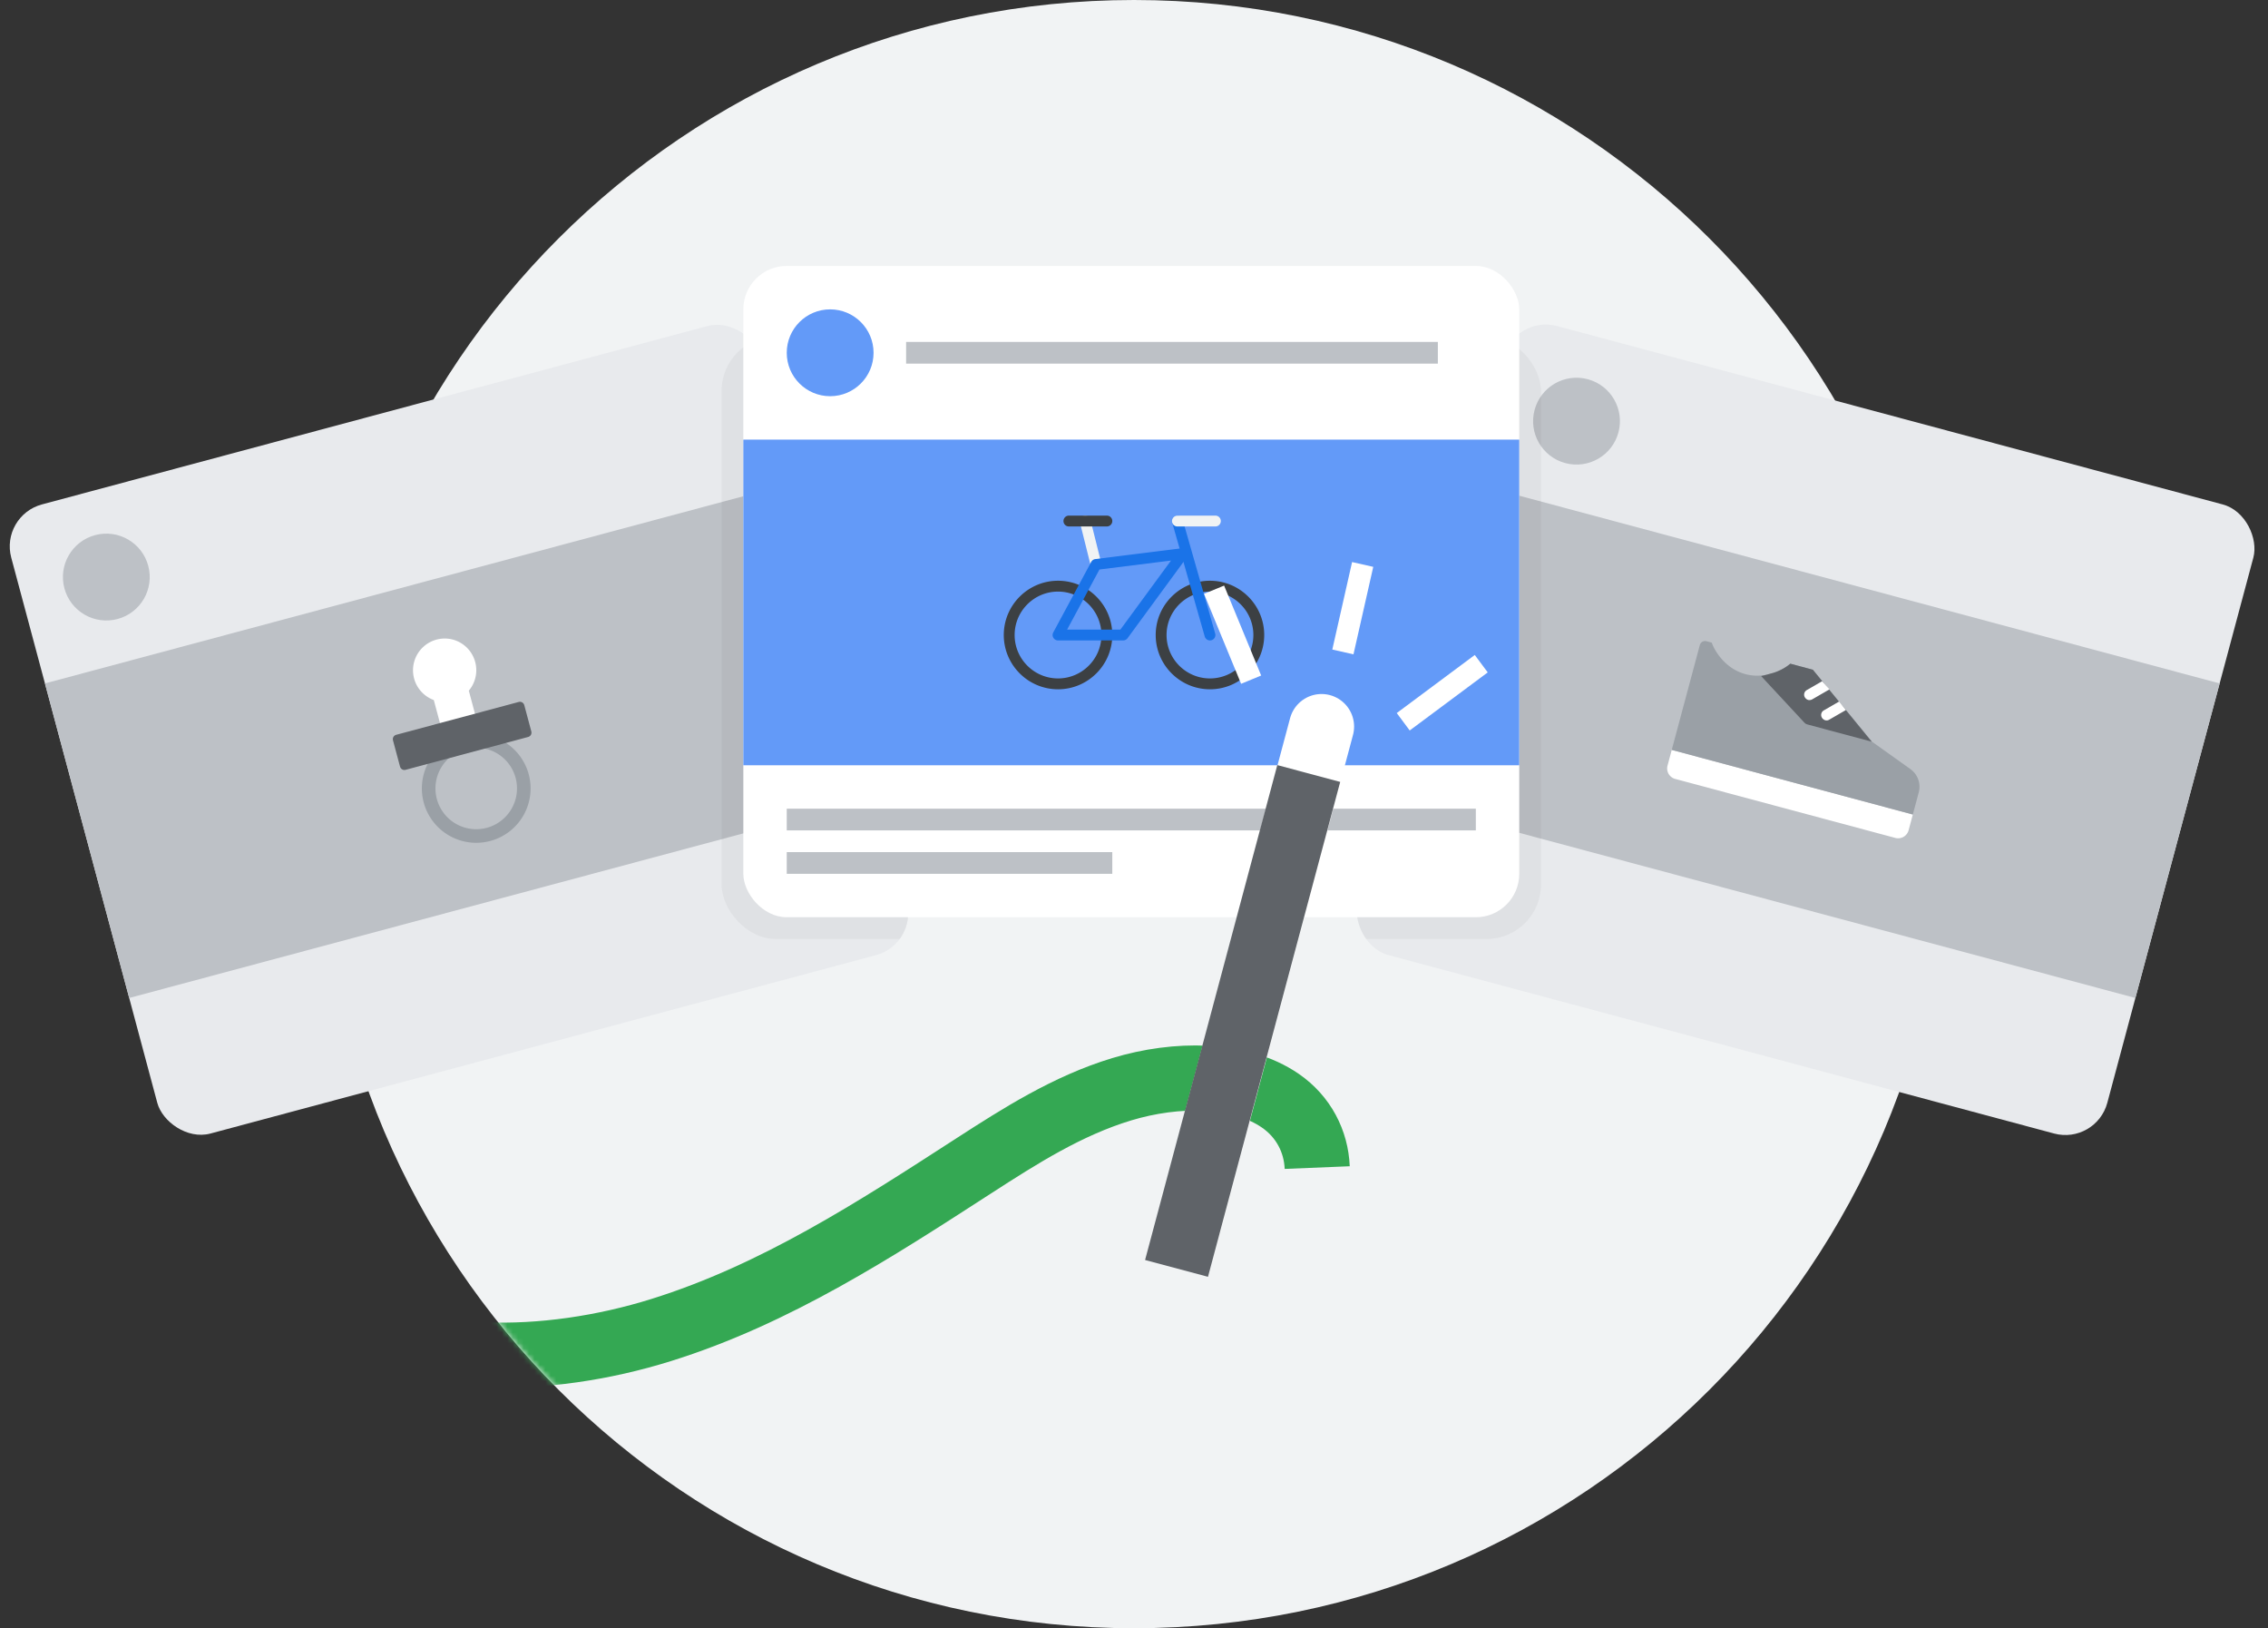 <svg viewBox="0 0 418 300" fill="none" xmlns="http://www.w3.org/2000/svg"><rect x="0" y="0" width="418" height="300" fill="#333333" stroke="none"/><path d="M209 300c82.843 0 150-67.157 150-150S291.843 0 209 0 59 67.157 59 150s67.157 150 150 150Z" fill="#F1F3F4"/><g clip-path="url(#a)"><rect x="279.244" y="58" width="143" height="120" rx="8" transform="rotate(15 279.244 58)" fill="#E8EAED"/><circle cx="290.557" cy="77.596" r="8" transform="rotate(15 290.557 77.596)" fill="#BDC1C6"/><path fill="#BDC1C6" d="m270.96 88.91 138.128 37.011-15.529 57.956-138.127-37.011z"/><rect x="133" y="62" width="151" height="111" rx="10" fill="#000" fill-opacity=".04"/><g clip-path="url(#b)"><path d="m308.107 138.168-.776 2.898a1.999 1.999 0 0 0 1.414 2.45l40.569 10.87a2 2 0 0 0 2.449-1.414l.777-2.898-44.433-11.906Z" fill="#fff"/><path d="m352.092 141.701-7.041-5.021-10.935-13.283-4.153-1.113-.393.309s-3.54 2.778-7.887 1.614c-4.346-1.165-6.023-5.341-6.023-5.341l-.186-.464-.966-.259a1 1 0 0 0-1.225.707l-5.176 19.318 44.433 11.906 1.093-4.081a4 4 0 0 0-1.541-4.292Z" fill="#9AA0A6"/><path d="m334.117 123.397-4.154-1.113-.393.309s-1.329 1.093-3.423 1.567l-1.559.411 8 8.611c.129.138.293.236.474.285l11.893 3.187-10.838-13.257Z" fill="#5F6368"/><path d="m335.827 125.512-2.817 1.626a.967.967 0 0 0-.362 1.352c.141.245.405.42.599.471.193.052.508.033.753-.108l3.185-1.839-1.358-1.502ZM336.386 132.701c.289.078.508.033.753-.108l3.062-1.768-1.235-1.573-2.817 1.626a.967.967 0 0 0-.362 1.352c.142.245.405.419.599.471Z" fill="#fff"/></g></g><g clip-path="url(#c)"><rect y="95.011" width="143" height="120" rx="8" transform="rotate(-15 0 95.01)" fill="#E8EAED"/><circle cx="19.596" cy="106.324" r="8" transform="rotate(-15 19.596 106.324)" fill="#BDC1C6"/><path fill="#BDC1C6" d="M8.282 125.92 146.409 88.91l15.53 57.955L23.81 183.876z"/><rect x="133" y="62" width="151" height="111" rx="10" fill="#000" fill-opacity=".04"/><g clip-path="url(#d)"><path d="M87.582 121.975a5.84 5.84 0 0 0-4.012-4.102 5.846 5.846 0 0 0-3.62 11.109l1.353 5.05 6.453-1.729-1.353-5.05a5.832 5.832 0 0 0 1.179-5.278Z" fill="#fff"/><path d="M85.178 135.587a10.02 10.02 0 1 0 12.272 7.085 10.03 10.03 0 0 0-12.272-7.085Zm4.538 16.938a7.511 7.511 0 0 1-7.907-2.684 7.52 7.52 0 0 1-.546-8.333 7.518 7.518 0 0 1 13.768 1.813 7.522 7.522 0 0 1-5.315 9.204Z" fill="#9AA0A6"/><path d="m97.334 135.787-22.584 6.052a.835.835 0 0 1-1.022-.591l-1.297-4.839a.836.836 0 0 1 .59-1.023l22.584-6.051a.83.83 0 0 1 1.023.59l1.297 4.84a.832.832 0 0 1-.59 1.022Z" fill="#5F6368"/></g></g><rect x="137" y="49" width="143" height="120" rx="8" fill="#fff"/><circle cx="153" cy="65" r="8" fill="#639AF8"/><path fill="#BDC1C6" d="M167 63h98v4h-98zM145 149h127v4H145zM145 157h60v4h-60z"/><path fill="#639AF8" d="M137 81h143v60H137z"/><path d="M201.999 105a1 1 0 0 1-.969-.757l-2-8a1 1 0 1 1 1.94-.486l2 8a1 1 0 0 1-.971 1.243Z" fill="#F1F3F4"/><path d="M223 127c-5.514 0-10-4.486-10-10s4.486-10 10-10 10 4.486 10 10-4.486 10-10 10Zm0-18c-4.411 0-8 3.589-8 8s3.589 8 8 8 8-3.589 8-8-3.589-8-8-8ZM195 127c-5.514 0-10-4.486-10-10s4.486-10 10-10 10 4.486 10 10-4.486 10-10 10Zm0-18c-4.411 0-8 3.589-8 8s3.589 8 8 8 8-3.589 8-8-3.589-8-8-8ZM204 97h-7a1 1 0 1 1 0-2h7a1 1 0 1 1 0 2Z" fill="#3C4043"/><path d="M222.999 118a1 1 0 0 1-.961-.726l-6-21a1 1 0 0 1 1.924-.549l6 21.001a1 1 0 0 1-.963 1.274Z" fill="#1A73E8"/><path d="M207 118h-12a.999.999 0 0 1-.881-1.474l7-13c.154-.285.436-.478.757-.518l16-2a.99.99 0 0 1 .986.486 1 1 0 0 1-.055 1.097l-11 15.001A1.002 1.002 0 0 1 207 118Zm-10.326-2h9.819l9.328-12.72-13.185 1.648L196.674 116Z" fill="#1A73E8"/><path d="M224 97h-7a1 1 0 1 1 0-2h7a1 1 0 1 1 0 2Z" fill="#F1F3F4"/><mask id="e" style="mask-type:alpha" maskUnits="userSpaceOnUse" x="59" y="0" width="300" height="300"><path d="M209 300c82.843 0 150-67.157 150-150S291.843 0 209 0 59 67.157 59 150s67.157 150 150 150Z" fill="#F1F3F4"/></mask><g mask="url(#e)"><path d="M258.62 132.984 273 122.283M247.499 120.119 251.145 104M230.589 125.226l-6.832-16.572" stroke="#fff" stroke-width="4" stroke-miterlimit="10"/><path d="M60.003 241.137c15.963 10.802 40.713 10.518 61.838 3.924 21.125-6.593 39.544-18.571 57.603-30.242 8.538-5.513 17.31-11.108 27.325-14.135 10.015-3.026 21.683-3.038 29.185 2.108 4.31 2.96 6.616 7.529 6.813 12.333" stroke="#34A853" stroke-width="12" stroke-linejoin="round"/><path d="m243.565 133.87-24.368 91.183" stroke="#fff" stroke-width="12" stroke-miterlimit="10" stroke-linecap="round"/><path d="M241.207 142.517 216.839 233.7" stroke="#5F6368" stroke-width="12" stroke-miterlimit="10"/></g><defs><clipPath id="a"><rect x="279.244" y="58" width="143" height="120" rx="8" transform="rotate(15 279.244 58)" fill="#fff"/></clipPath><clipPath id="b"><path fill="#fff" transform="rotate(15 -248.661 1251.438)" d="M0 0h48v48H0z"/></clipPath><clipPath id="c"><rect y="95.011" width="143" height="120" rx="8" transform="rotate(-15 0 95.01)" fill="#fff"/></clipPath><clipPath id="d"><path fill="#fff" transform="rotate(-15 494.609 -169.986)" d="M0 0h40.081v40.081H0z"/></clipPath></defs></svg>